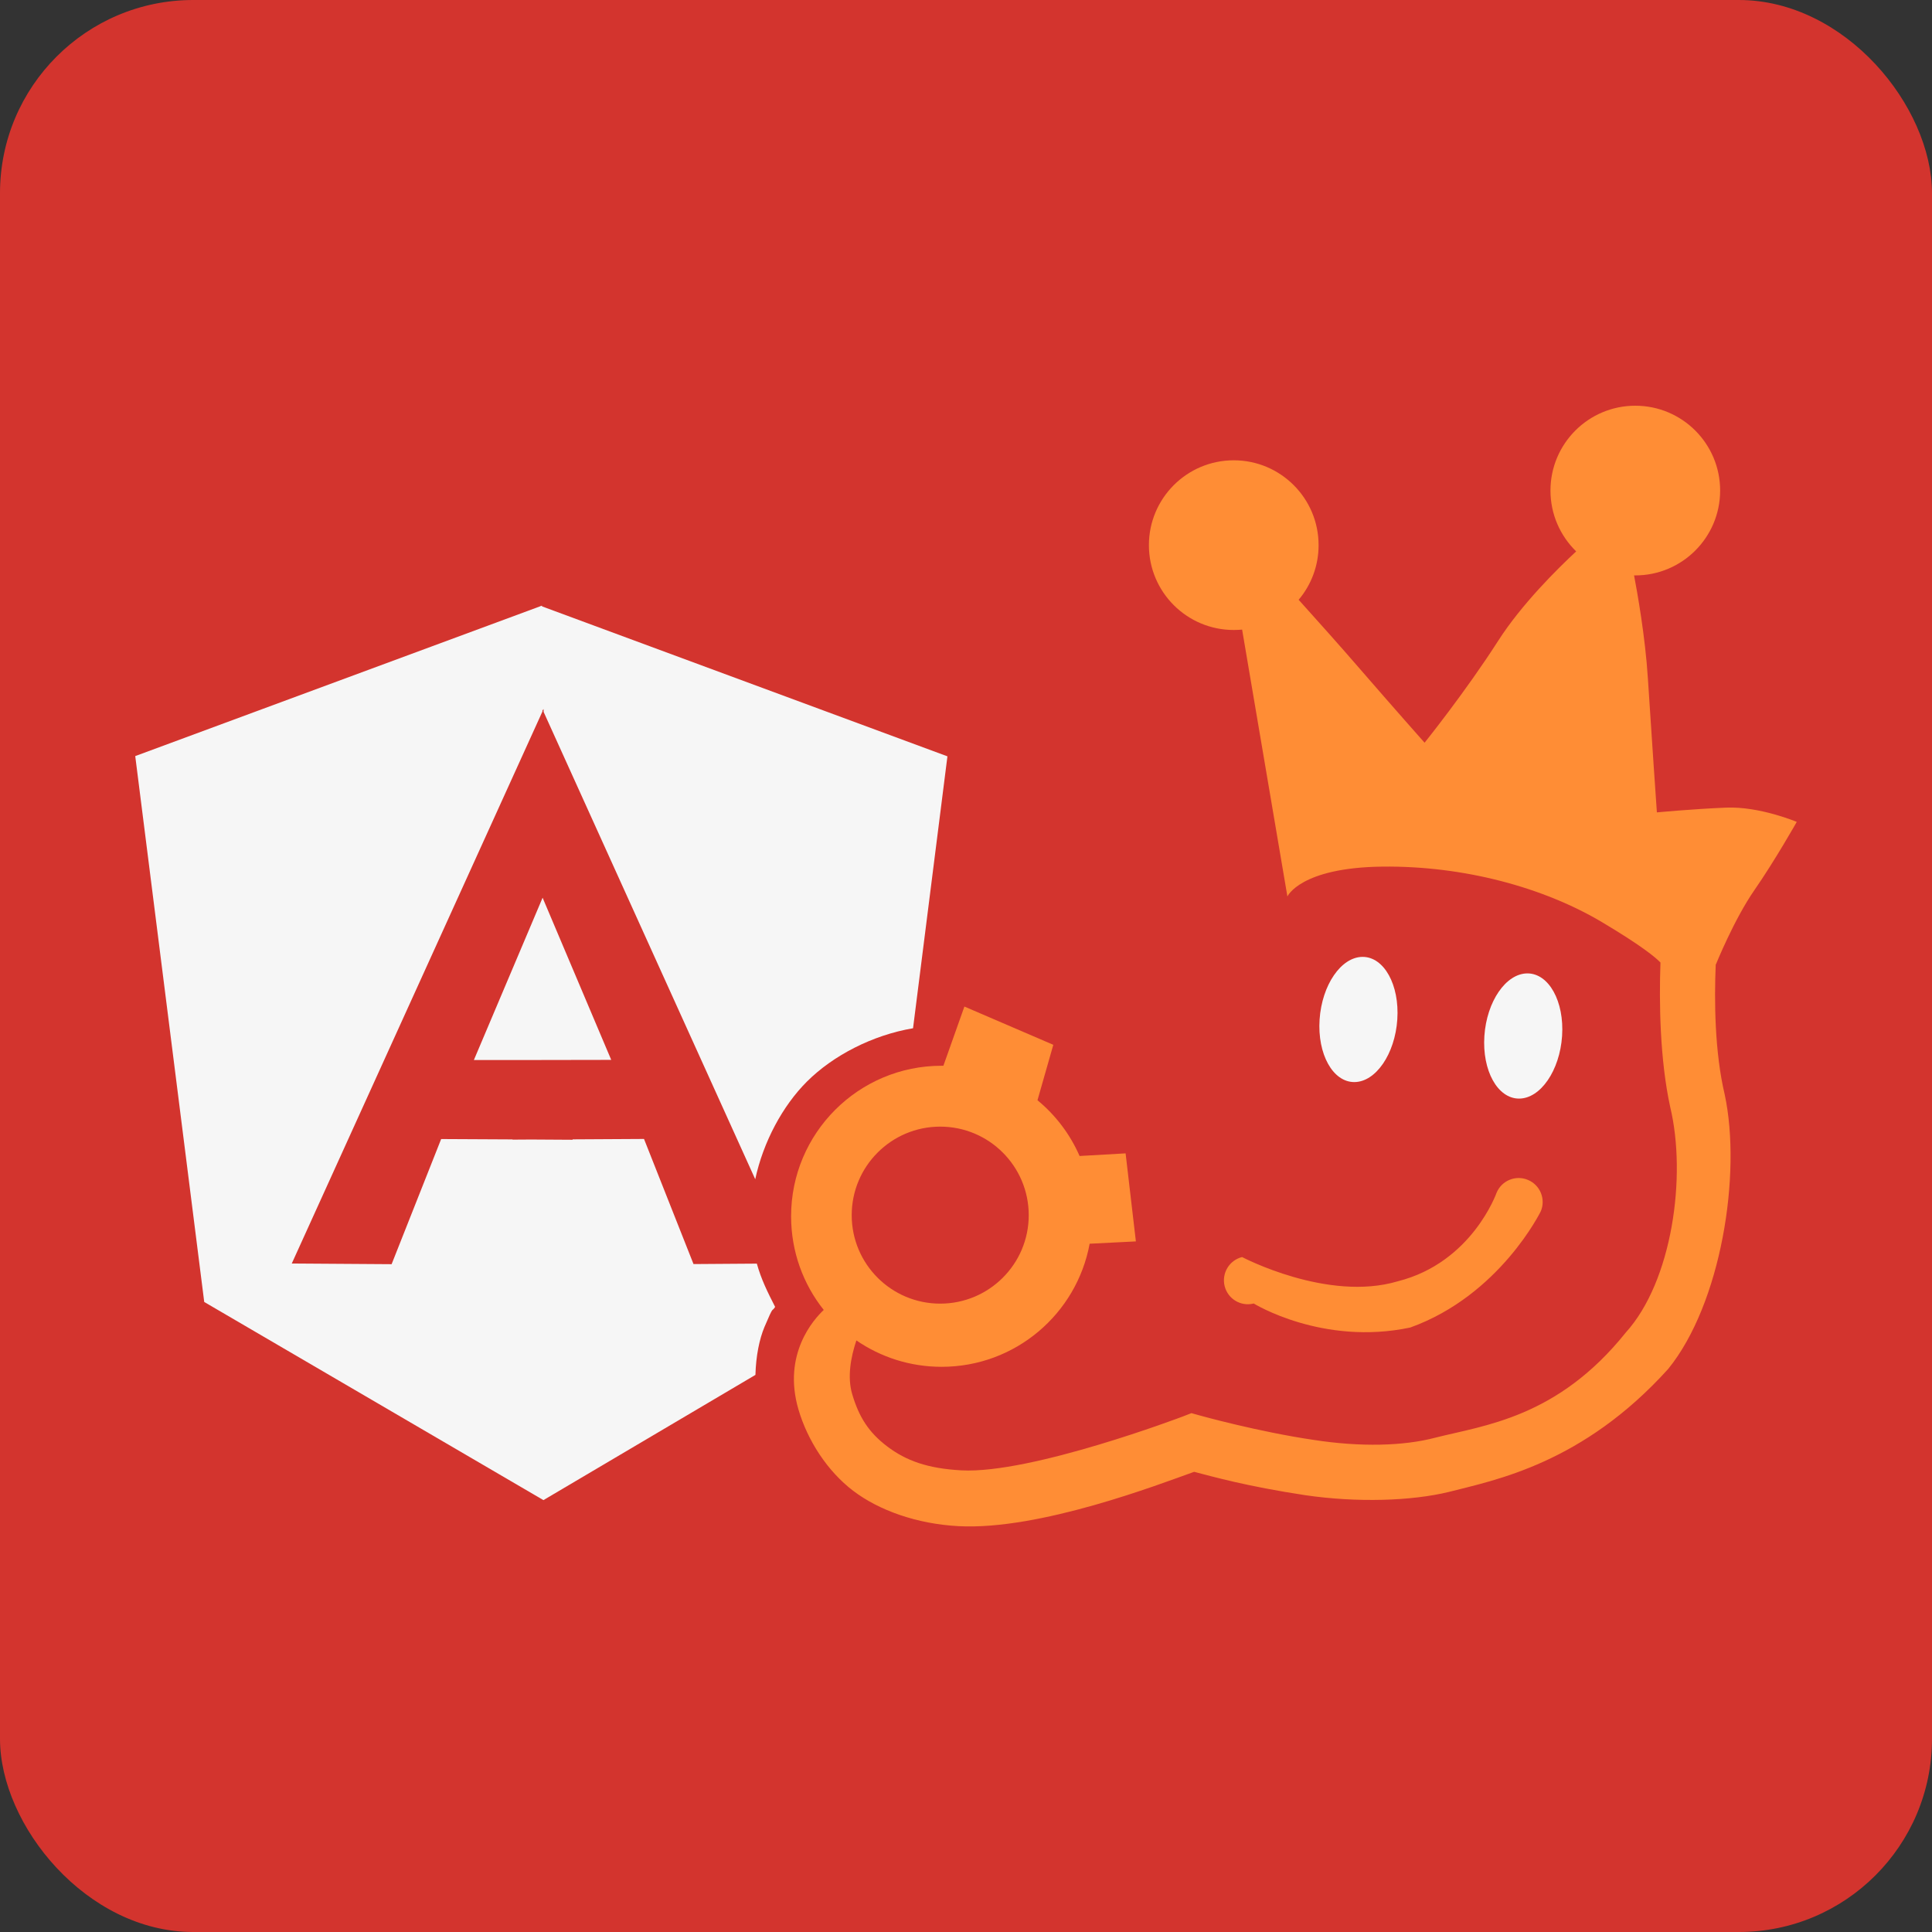 <?xml version="1.0" encoding="utf-8"?>
<svg xmlns="http://www.w3.org/2000/svg" viewBox="0 0 100 100">
  <rect x="0" y="0" width="100" height="100" fill="#333333" stroke="none"/>
  <rect style="fill: rgb(211, 52, 46);" width="100" height="100" rx="10" ry="10"/>
  <path style="stroke-width: 1; fill: rgb(246, 246, 246);" d="M 28.128 77.646 L 10.571 67.39 L 7 39.135 L 27.984 31.373 L 27.984 31.361 L 28 31.368 L 28.054 31.348 L 28.054 31.386 L 49.039 39.148 L 47.259 53.222 C 45.164 53.576 43.12 54.631 41.765 55.984 C 40.509 57.24 39.508 59.096 39.091 61.037 L 28.136 36.845 L 28.138 36.693 L 28.103 36.769 L 28.077 36.715 L 28.077 36.826 L 15.102 65.399 L 20.27 65.434 L 22.834 58.957 L 26.527 58.976 L 26.527 58.987 L 27.497 58.981 L 29.638 58.994 L 29.638 58.973 L 33.334 58.952 L 35.896 65.428 L 39.174 65.405 C 39.397 66.211 39.728 66.877 40.121 67.646 C 39.922 67.958 40.077 67.485 39.569 68.683 C 39.308 69.304 39.128 70.177 39.101 71.164 L 28.128 77.646 Z M 26.504 54.868 L 24.528 54.866 L 28.085 46.466 L 31.637 54.859 L 26.504 54.868 Z"/>
  <ellipse style="stroke-linecap: round; stroke-miterlimit: 5.09; stroke-width: 6px; fill: rgb(246, 246, 246);" cx="104.171" cy="97.011" rx="2.011" ry="3.24" transform="matrix(1, 0, -0.067, 1, -18.829, -43.388)"/>
  <path d="M 89.034 25.391 C 89.034 27.815 87.068 29.783 84.643 29.783 C 84.622 29.783 84.601 29.783 84.579 29.782 C 84.746 30.652 85.159 32.974 85.293 35.099 C 85.463 37.78 85.76 42.049 85.76 42.049 C 85.76 42.049 87.615 41.873 89.35 41.802 C 91.085 41.733 93 42.541 93 42.541 C 93 42.541 91.857 44.562 90.805 46.076 C 89.755 47.589 88.815 49.917 88.815 49.917 L 88.806 49.917 C 88.726 51.809 88.75 54.452 89.271 56.654 C 90.157 60.789 89.078 67.487 86.35 70.851 C 81.921 75.762 77.386 76.608 74.997 77.221 C 73.053 77.695 70.241 77.781 67.573 77.393 C 64.529 76.931 62.791 76.436 61.81 76.181 C 60.01 76.821 53.805 79.22 49.608 78.993 C 47.449 78.878 45.494 78.175 44.168 77.169 C 42.817 76.144 41.796 74.549 41.329 72.959 C 40.488 70.095 42.119 68.287 42.637 67.802 C 41.577 66.473 40.947 64.787 40.947 62.955 C 40.947 58.652 44.433 55.163 48.738 55.163 C 48.768 55.163 48.799 55.163 48.83 55.163 L 49.917 52.099 L 54.519 54.079 L 53.7 56.948 C 54.637 57.72 55.387 58.707 55.879 59.834 L 58.261 59.698 L 58.793 64.255 L 56.4 64.375 C 55.731 68.003 52.557 70.746 48.738 70.746 C 47.099 70.746 45.581 70.242 44.326 69.38 C 44.027 70.276 43.855 71.281 44.105 72.145 C 44.458 73.345 44.964 74.141 45.92 74.865 C 46.899 75.608 48.019 76.011 49.765 76.105 C 53.377 76.3 61.23 73.314 61.23 73.314 L 61.668 73.144 L 62.128 73.272 C 62.128 73.272 65.129 74.109 68 74.53 C 70.415 74.904 72.654 74.847 74.283 74.416 C 76.817 73.773 80.611 73.39 84.149 68.973 C 86.548 66.327 87.314 60.891 86.448 57.292 C 85.912 54.816 85.873 51.903 85.945 49.821 C 85.7 49.563 84.986 48.961 82.927 47.735 C 79.925 45.947 75.795 44.806 71.547 44.856 C 67.297 44.908 66.636 46.401 66.636 46.401 L 64.292 32.589 C 64.151 32.6 64.005 32.608 63.859 32.608 C 61.433 32.608 59.467 30.642 59.467 28.217 C 59.467 25.793 61.433 23.825 63.859 23.825 C 66.283 23.825 68.25 25.793 68.25 28.217 C 68.25 29.294 67.863 30.281 67.218 31.044 C 68.081 32.005 69.383 33.455 70.4 34.635 C 72.077 36.573 73.736 38.442 73.736 38.442 C 73.736 38.442 75.852 35.812 77.548 33.164 C 78.762 31.27 80.623 29.431 81.583 28.54 C 80.763 27.742 80.252 26.626 80.252 25.391 C 80.252 22.967 82.217 21 84.643 21 C 87.068 21 89.034 22.967 89.034 25.391 Z M 64.291 65.065 C 64.744 65.125 64.291 65.065 64.291 65.065 Z M 72.35 66.319 C 76.196 65.348 77.463 61.736 77.463 61.736 C 77.726 61.105 78.453 60.805 79.084 61.071 C 79.718 61.334 80.016 62.06 79.753 62.692 C 79.753 62.692 77.635 67.043 72.996 68.712 C 68.456 69.673 64.893 67.469 64.893 67.469 C 64.437 67.409 64.893 67.469 64.893 67.469 C 64.226 67.638 63.554 67.234 63.387 66.569 C 63.223 65.905 63.624 65.23 64.291 65.065 C 64.291 65.065 68.719 67.402 72.35 66.319 Z M 48.665 58.314 C 46.135 58.314 44.084 60.367 44.084 62.897 C 44.084 65.426 46.135 67.476 48.665 67.476 C 51.194 67.476 53.247 65.426 53.247 62.897 C 53.247 60.367 51.194 58.314 48.665 58.314 Z" style="fill: rgb(255, 141, 53); paint-order: stroke; stroke-width: 10px;"/>
  <path style="fill: none; stroke-width: 7px;" d="M 44.175 67.265 C 44.175 67.265 41.9 69.764 42.718 72.552 C 43.534 75.341 45.781 77.34 49.685 77.55 C 53.592 77.76 61.744 74.666 61.744 74.666 C 61.744 74.666 64.828 75.521 67.786 75.961 C 70.327 76.343 72.856 76.273 74.641 75.818 C 77.103 75.191 81.266 74.575 85.249 69.911 C 87.815 66.906 88.734 60.841 87.86 56.974 C 86.915 52.805 87.557 47.245 87.557 47.245"/>
  <path style="fill: none; stroke-linecap: round; stroke-miterlimit: 5.09; stroke-width: 6px;" d="M 64.42 66.066 C 64.42 66.066 68.438 68.328 72.525 67.307 C 76.775 65.993 78.437 62.012 78.437 62.012"/>
  <ellipse style="stroke-linecap: round; stroke-miterlimit: 5.09; stroke-width: 6; fill: rgb(246, 246, 246);" cx="104.171" cy="97.011" rx="2.011" ry="3.24" transform="matrix(1, 0, -0.067, 1, -27.358, -44.243)"/>
</svg>